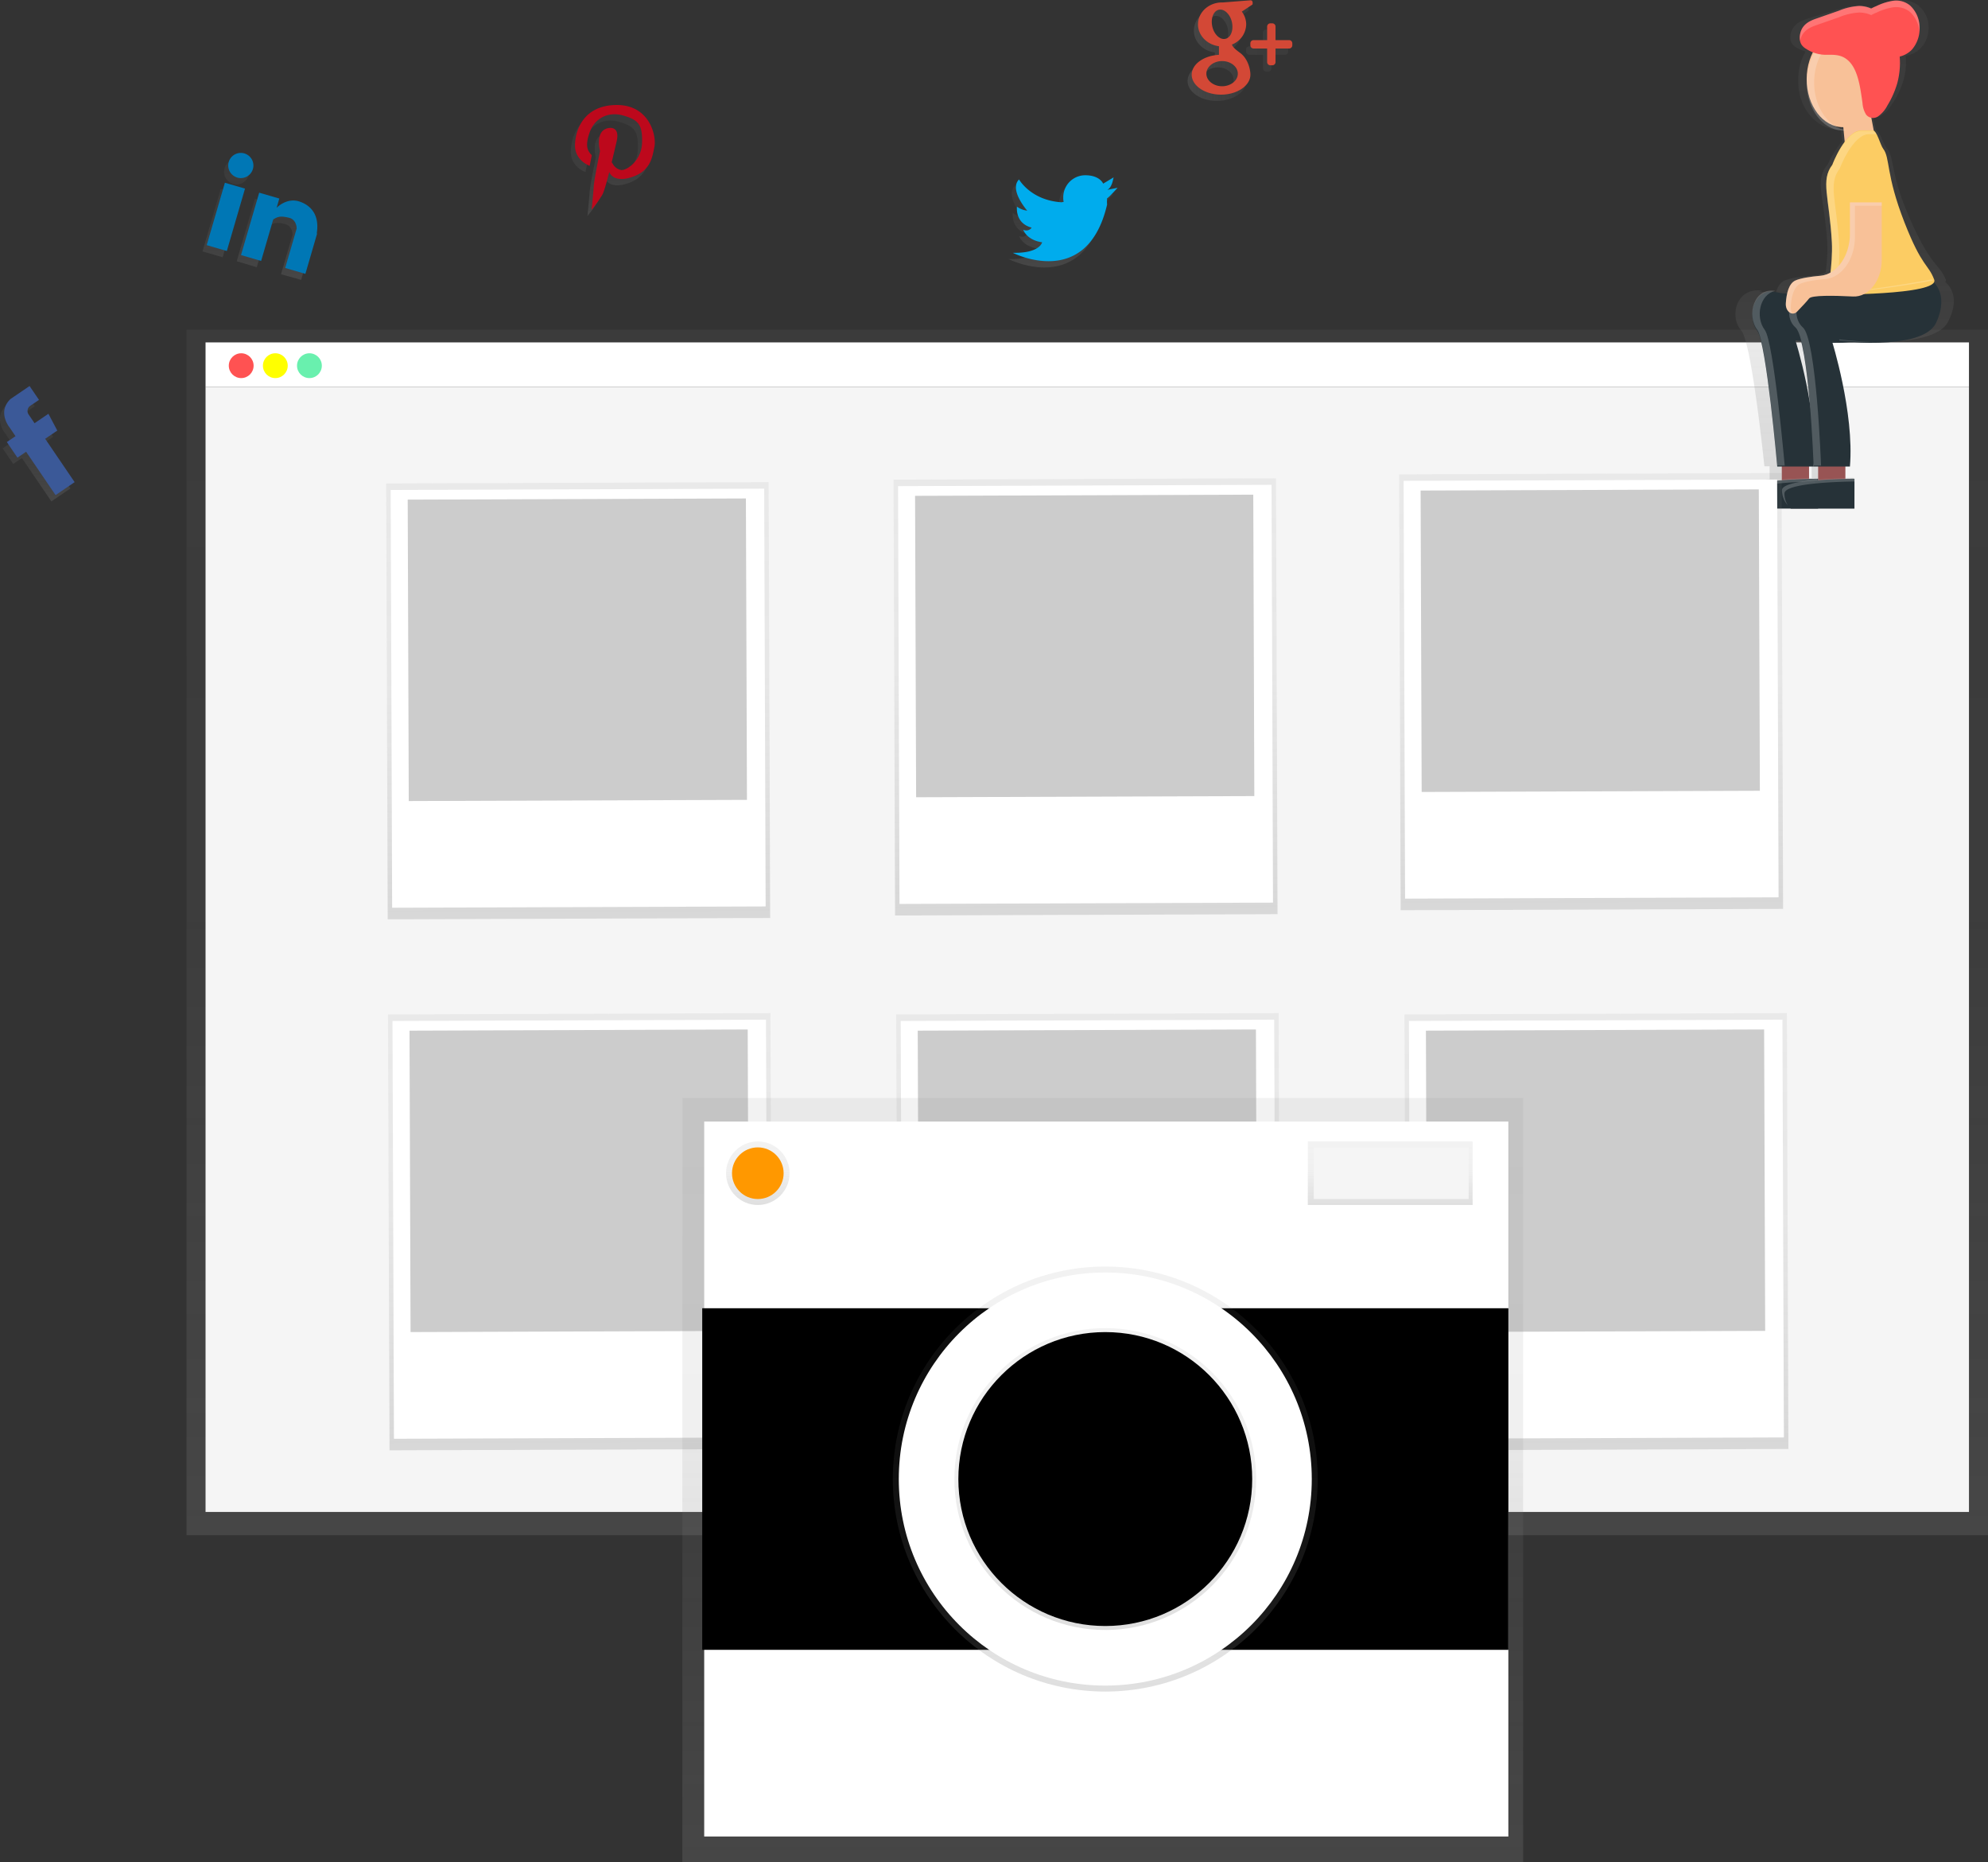 <svg id="895c69d8-87be-4192-887b-b9760f5fc65d" data-name="Layer 1" xmlns="http://www.w3.org/2000/svg" xmlns:xlink="http://www.w3.org/1999/xlink" width="777.21" height="727.86" viewBox="0 0 777.21 727.86"><rect x="0" y="0" width="777.21" height="727.86" fill="#333333" stroke="none"/><defs><linearGradient id="162af490-344a-43d2-868f-e2d375e78928" x1="425.06" y1="600.05" x2="425.06" y2="128.87" gradientUnits="userSpaceOnUse"><stop offset="0" stop-color="gray" stop-opacity="0.25"/><stop offset="0.54" stop-color="gray" stop-opacity="0.12"/><stop offset="1" stop-color="gray" stop-opacity="0.1"/></linearGradient><linearGradient id="cd333915-18a2-41bb-84e7-969423cc6509" x1="258.38" y1="294.87" x2="258.38" y2="252.24" xlink:href="#162af490-344a-43d2-868f-e2d375e78928"/><linearGradient id="3bc77771-41d7-4cfb-a8ab-2b296e6cb456" x1="659.41" y1="203.43" x2="659.41" y2="169.83" xlink:href="#162af490-344a-43d2-868f-e2d375e78928"/><linearGradient id="89202326-e19a-43be-8be7-b4f2bb732d86" x1="345.38" y1="208.38" x2="345.38" y2="161.13" xlink:href="#162af490-344a-43d2-868f-e2d375e78928"/><linearGradient id="43906a67-8705-4c83-b97d-76216b252165" x1="483.32" y1="183.35" x2="483.32" y2="142.38" xlink:href="#162af490-344a-43d2-868f-e2d375e78928"/><linearGradient id="261008f7-0041-41fb-b56a-8539a53b2afe" x1="708.87" y1="119.9" x2="748.2" y2="119.9" xlink:href="#162af490-344a-43d2-868f-e2d375e78928"/><linearGradient id="ab0efae6-0bd2-4a14-9ba9-bd41b41698aa" x1="964.11" y1="297.58" x2="964.11" y2="98.89" xlink:href="#162af490-344a-43d2-868f-e2d375e78928"/><linearGradient id="94d1e193-2c6b-46d4-b37d-7a903e0b29da" x1="463.31" y1="448" x2="463.31" y2="277.64" gradientTransform="translate(8.03 217.52)" xlink:href="#162af490-344a-43d2-868f-e2d375e78928"/><linearGradient id="3a29d9b6-8e61-4496-a6b5-5d679eb163f7" x1="661.99" y1="448.69" x2="661.99" y2="278.33" gradientTransform="translate(8.03 216.83)" xlink:href="#162af490-344a-43d2-868f-e2d375e78928"/><linearGradient id="b72660a5-d964-4b97-8da5-9d342e2aedd1" x1="860.68" y1="449.38" x2="860.68" y2="279.02" gradientTransform="translate(8.03 216.15)" xlink:href="#162af490-344a-43d2-868f-e2d375e78928"/><linearGradient id="3a01118b-2985-4be0-b440-2f096e175d1e" x1="463.33" y1="240.45" x2="463.33" y2="70.09" gradientTransform="translate(7.31 217.52)" xlink:href="#162af490-344a-43d2-868f-e2d375e78928"/><linearGradient id="709a1cf8-cfb3-4f81-afc1-9e781697792d" x1="859.34" y1="238.27" x2="859.34" y2="67.91" gradientTransform="translate(7.3 216.15)" xlink:href="#162af490-344a-43d2-868f-e2d375e78928"/><linearGradient id="7d15d707-8f67-4e66-8d49-1c2771fce49c" x1="661.68" y1="239.65" x2="661.68" y2="69.29" gradientTransform="translate(7.31 216.84)" xlink:href="#162af490-344a-43d2-868f-e2d375e78928"/><linearGradient id="bc3ac81e-e376-4546-b1a7-de8dd566bde2" x1="431.12" y1="727.86" x2="431.12" y2="429.15" xlink:href="#162af490-344a-43d2-868f-e2d375e78928"/><linearGradient id="54f2380e-aa08-4cab-b2db-70f5d4ca6305" x1="296.27" y1="470.97" x2="296.27" y2="446.14" xlink:href="#162af490-344a-43d2-868f-e2d375e78928"/><linearGradient id="6a27cddf-db9d-4050-9f4d-1fd9e794acb5" x1="543.51" y1="470.97" x2="543.51" y2="446.14" xlink:href="#162af490-344a-43d2-868f-e2d375e78928"/><linearGradient id="60689c16-abac-4c9a-af50-67b87b3c402d" x1="432.11" y1="661.16" x2="432.11" y2="495.04" xlink:href="#162af490-344a-43d2-868f-e2d375e78928"/><linearGradient id="20aac6d0-8ce9-4ca1-bfa8-28c9e4d79ce9" x1="432.11" y1="637.09" x2="432.11" y2="519.1" xlink:href="#162af490-344a-43d2-868f-e2d375e78928"/></defs><title>photo sharing_1</title><rect x="72.92" y="128.87" width="704.29" height="471.18" fill="url(#162af490-344a-43d2-868f-e2d375e78928)"/><rect x="80.36" y="133.83" width="689.41" height="17.36" fill="#fff"/><rect x="80.36" y="151.19" width="689.41" height="439.77" fill="#f5f5f5"/><circle cx="94.3" cy="142.93" r="4.85" fill="#ff5252"/><circle cx="107.64" cy="142.93" r="4.85" fill="#ff0"/><circle cx="120.97" cy="142.93" r="4.85" fill="#69f0ae"/><path d="M254.18,263.38l2.3,3.39,5.42-3.69,3.47,6.56-4.74,3.22,11.52,16.94-7.45,5.07-11.52-16.94-3.39,2.3-4.15-6.1,3.39-2.3-2.3-3.39s-5-6,.35-11.14l7.45-5.07,3.69,5.42-3.39,2.3A2.41,2.41,0,0,0,254.18,263.38Z" transform="translate(-244.61 -98.89)" fill="url(#cd333915-18a2-41bb-84e7-969423cc6509)"/><path d="M255.82,260.92l2.3,3.39,5.42-3.69,3.47,6.56-4.74,3.22,11.52,16.94-7.45,5.07-11.52-16.94-3.39,2.3-4.15-6.1,3.39-2.3-2.3-3.39s-5-6,.35-11.14l7.45-5.07,3.69,5.42-3.39,2.3A2.41,2.41,0,0,0,255.82,260.92Z" transform="translate(-244.61 -98.89)" fill="#3b5998"/><path d="M675.79,175.56l4.1-.82s-3.44,3.85-4.1,4.1h0a16.48,16.48,0,0,0,0,2.46c-7.87,33.76-36.87,18.85-36.87,18.85,10.57.25,11.47-4.1,11.47-4.1-6.15-.9-7.37-4.92-7.37-4.92a2.53,2.53,0,0,0,3.28-.82c-6.64-1.72-5.74-8.19-5.74-8.19a8.52,8.52,0,0,0,4,1.56c-.74-.9-7-8.36-3.2-12.21,0,0,4.59,8.19,16.63,8.93l.82-.16a6.43,6.43,0,0,1-.16-1.8,8.6,8.6,0,0,1,8.6-8.6c5.74,0,7,3.28,7,3.28l4.1-2.46C678.25,170.65,677.84,174.74,675.79,175.56Z" transform="translate(-244.61 -98.89)" fill="url(#3bc77771-41d7-4cfb-a8ab-2b296e6cb456)"/><path d="M677.43,173.11l4.1-.82s-3.44,3.85-4.1,4.1h0a16.48,16.48,0,0,0,0,2.46c-7.87,33.76-36.87,18.85-36.87,18.85,10.57.25,11.47-4.1,11.47-4.1-6.15-.9-7.37-4.92-7.37-4.92a2.53,2.53,0,0,0,3.28-.82c-6.64-1.72-5.74-8.19-5.74-8.19a8.52,8.52,0,0,0,4,1.56c-.74-.9-7-8.36-3.2-12.21,0,0,4.59,8.19,16.63,8.93l.82-.16a6.43,6.43,0,0,1-.16-1.8,8.6,8.6,0,0,1,8.6-8.6c5.74,0,7,3.28,7,3.28l4.1-2.46C679.89,168.19,679.48,172.29,677.43,173.11Z" transform="translate(-244.61 -98.89)" fill="#00aced"/><path d="M354.46,206.09,359,190.67s.07-3.48-3-4.21-4.27-.56-6.17.68L345,203.34,337.16,201l7.11-24.39,7.87,2.29-1.05,3.62s4.06-4.28,9.22-2.35c4.79,1.74,7.53,5.78,6.46,12.38l.16,0-4.59,15.73Zm-18.72-35.33a4.92,4.92,0,1,1,6.1-3.34A4.93,4.93,0,0,1,335.74,170.76Zm-4.09,28.68-7.87-2.29,7.11-24.39,7.87,2.29Z" transform="translate(-244.61 -98.89)" fill="url(#89202326-e19a-43be-8be7-b4f2bb732d86)"/><path d="M356.1,203.63l4.49-15.42s.07-3.48-3-4.21-4.27-.56-6.17.68l-4.72,16.2-7.87-2.29,7.11-24.39,7.87,2.29-1.05,3.62s4.06-4.28,9.22-2.35c4.79,1.74,7.53,5.78,6.46,12.38l.16,0L364,205.93Zm-18.72-35.33a4.92,4.92,0,1,1,6.1-3.34A4.93,4.93,0,0,1,337.38,168.31ZM333.29,197l-7.87-2.29,7.11-24.39,7.87,2.29Z" transform="translate(-244.61 -98.89)" fill="#0077b5"/><path d="M498.81,158.77c-.9,4.34-1.56,10.24-10.65,12.29,0,0-5.33,1.39-7-2.46-1.07,4.18-2.13,8-2.79,9a51.14,51.14,0,0,1-4.1,5.74s.74-7.37.82-9c.08-2.54,2.46-13.93,2.46-13.93s-2.21-8,3.28-9c0,0,4.51-1.07,3.28,4.92,0,0-.9,3.93-2,8.44l.41.57a4.61,4.61,0,0,0,3.28,2.46c2.21.25,8-3.69,8.19-10.65s-1.31-8.93-7.37-10.65-11.23,1.23-13.11,6.55c-2.13,6.06-.41,7.54.82,9l-.82,4.1s-5.9-2-5.74-8.19,3.69-15.57,16.39-15.57S499.71,154.34,498.81,158.77Z" transform="translate(-244.61 -98.89)" fill="url(#43906a67-8705-4c83-b97d-76216b252165)"/><path d="M500.45,156.31c-.9,4.34-1.56,10.24-10.65,12.29,0,0-5.33,1.39-7-2.46-1.07,4.18-2.13,8-2.79,9a51.14,51.14,0,0,1-4.1,5.74s.74-7.37.82-9c.08-2.54,2.46-13.93,2.46-13.93s-2.21-8,3.28-9c0,0,4.51-1.07,3.28,4.92,0,0-.9,3.93-2,8.44l.41.57a4.61,4.61,0,0,0,3.28,2.46c2.21.25,8-3.69,8.19-10.65s-1.31-8.93-7.37-10.65-11.23,1.23-13.11,6.55c-2.13,6.06-.41,7.54.82,9l-.82,4.1s-5.9-2-5.74-8.19,3.69-15.57,16.39-15.57S501.35,151.88,500.45,156.31Z" transform="translate(-244.61 -98.89)" fill="#bd081c"/><path d="M747,120.31h-5.33v5.33a1.26,1.26,0,0,1-1.23,1.23h-.82a1.26,1.26,0,0,1-1.23-1.23v-5.33H733a1.26,1.26,0,0,1-1.23-1.23v-.82A1.26,1.26,0,0,1,733,117h5.33V111.7a1.26,1.26,0,0,1,1.23-1.23h.82a1.26,1.26,0,0,1,1.23,1.23V117H747a1.26,1.26,0,0,1,1.23,1.23v.82A1.26,1.26,0,0,1,747,120.31Zm-18.52-14.42a8.2,8.2,0,0,1,1.72,5,8.66,8.66,0,0,1-5.57,7.87c.25.82,1.07,1.72,3.11,3.2,3.93,2.87,4.1,8.19,4.1,8.19h0v.41c0,4.26-5.16,7.78-11.47,7.78s-11.47-3.52-11.47-7.78c0-4.1,4.67-7.46,10.65-7.78V119.4c-4.59-.57-8.19-4.18-8.19-8.52,0-4.75,4.18-8.6,9.42-8.6h.41s9.42-.74,10.65-.82.82,1.64.82,1.64ZM714.6,130.14c0,2.7,2.79,4.92,6.15,4.92s6.15-2.21,6.15-4.92-2.79-4.92-6.15-4.92S714.6,127.43,714.6,130.14Zm10-20.07c-.66-3.11-2.95-5.33-5.08-4.92s-3.28,3.36-2.62,6.47,2.95,5.33,5.08,4.92S725.26,113.26,724.6,110.06Z" transform="translate(-244.61 -98.89)" fill="url(#261008f7-0041-41fb-b56a-8539a53b2afe)"/><path d="M748.61,117.85h-5.33v5.33a1.26,1.26,0,0,1-1.23,1.23h-.82a1.26,1.26,0,0,1-1.23-1.23v-5.33h-5.33a1.26,1.26,0,0,1-1.23-1.23v-.82a1.26,1.26,0,0,1,1.23-1.23H740v-5.33a1.26,1.26,0,0,1,1.23-1.23h.82a1.26,1.26,0,0,1,1.23,1.23v5.33h5.33a1.26,1.26,0,0,1,1.23,1.23v.82A1.26,1.26,0,0,1,748.61,117.85Zm-18.52-14.42a8.2,8.2,0,0,1,1.72,5,8.66,8.66,0,0,1-5.57,7.87c.25.82,1.07,1.72,3.11,3.2,3.93,2.87,4.1,8.19,4.1,8.19h0v.41c0,4.26-5.16,7.78-11.47,7.78s-11.47-3.52-11.47-7.78c0-4.1,4.67-7.46,10.65-7.78v-3.36c-4.59-.57-8.19-4.18-8.19-8.52,0-4.75,4.18-8.6,9.42-8.6h.41s9.42-.74,10.65-.82.82,1.64.82,1.64Zm-13.85,24.25c0,2.7,2.79,4.92,6.15,4.92s6.15-2.21,6.15-4.92-2.79-4.92-6.15-4.92S716.24,125,716.24,127.68Zm10-20.07c-.66-3.11-2.95-5.33-5.08-4.92s-3.28,3.36-2.62,6.47,2.95,5.33,5.08,4.92S726.9,110.8,726.24,107.61Z" transform="translate(-244.61 -98.89)" fill="#d34836"/><path d="M1005.13,209.09a1.08,1.08,0,0,0,.11-1.11c-2.7-6.2-5.41-4.65-13.41-22.37-8.51-18.85-6.39-25.16-9.58-28.76-1.28-1.44-2.55-6.25-4.26-7.09l-1.11-5.08a5.06,5.06,0,0,0,2.93-.52,12.58,12.58,0,0,0,4.29-4.32,34.16,34.16,0,0,0,4.38-8.53,26.27,26.27,0,0,0,1.27-7h0c0-.34,0-.68,0-1h0c0-.85,0-1.7-.09-2.54a11.84,11.84,0,0,0,5.43-2.63,11.31,11.31,0,0,0,3.45-7.09h0c0-.28.06-.55.07-.83s0-.66,0-1a11.18,11.18,0,0,0-4.34-8.44,11,11,0,0,0-7.55-1.8,29.42,29.42,0,0,0-7.61,2.1,24.3,24.3,0,0,0-2.35.94,15.45,15.45,0,0,0-5.51-1,31.36,31.36,0,0,0-9,1.83l-9.93,3c-2.2.67-4.49,1.41-6.14,3.22a5.77,5.77,0,0,0-.51.67l-.16.26c-.09.16-.18.32-.27.48l-.16.35c-.06.13-.11.27-.16.41s-.11.3-.15.45v0a6.49,6.49,0,0,0-.23,1.44v0a5.57,5.57,0,0,0,0,.69V114a4.24,4.24,0,0,0,.76,2.11,6.08,6.08,0,0,0,2.18,1.68,22,22,0,0,0,3,1.31,20.66,20.66,0,0,0-2.83,10.54c0,.22,0,.43,0,.64s0,.42,0,.64c0,10.38,7.34,18.79,16.4,18.79l.27,0,.48,4.41a39.5,39.5,0,0,0-5.6,9,10.8,10.8,0,0,0-2.74,7.75c-.05,4.91,1.81,11.53,2.51,22.76,0,.78.07,1.59.07,2.42a76.18,76.18,0,0,1-.67,9.26c-.18.09-.36.19-.54.27a12.91,12.91,0,0,1-1.3.47,12.65,12.65,0,0,1-2.74.52l-1.64.14c-1.64.15-3.24.33-4.7.56a25.28,25.28,0,0,0-4.88,1.14,5,5,0,0,0-2.3,1.83,7.64,7.64,0,0,0-.64,1.07q-.14.29-.27.59a12.1,12.1,0,0,0-.44,1.27c0,.13-.07.26-.1.39a24.19,24.19,0,0,1-4.45-.46,12.08,12.08,0,0,0-2.11-.29,8.5,8.5,0,0,1,1.21-.3c-6.67-1-10.42,4-10.37,9a9.6,9.6,0,0,0,2.3,6.64c4.06,4.65,9,53,9,53h2.05v5.08c-8.31.58-16.72,1.75-16.72,4.13a8.13,8.13,0,0,0,2.65,5.91c-.12-.17-.24-.35-.35-.53a9.13,9.13,0,0,0,2.12,1.85h45.1V286.94h.07v-1.29s-1.64,0-4.17.05v-4.56h2.05c1.83-18.9-6.16-43.41-7.88-48.4,2.81,0,5.77,0,8.7-.23,12.44.64,33.82.48,38.12-7.74C1010.94,215.69,1007.1,210.82,1005.13,209.09Zm-62.5,22.73s.94.11,2.54.25c1.7,5.53,2.95,14.62,3.83,23.48A172.85,172.85,0,0,0,942.63,231.82ZM960.68,148a14.45,14.45,0,0,0,3.43.42h.13l.1.94A14.83,14.83,0,0,1,960.68,148Zm-7.81,137.85h-.32v-.19s-1.47,0-3.78,0v-4.56h4.1Z" transform="translate(-244.61 -98.89)" fill="url(#ab0efae6-0bd2-4a14-9ba9-bd41b41698aa)"/><rect x="696.59" y="177.7" width="10.66" height="11.74" fill="#985454"/><rect x="710.8" y="177.7" width="10.66" height="11.74" fill="#985454"/><ellipse cx="720.53" cy="30.93" rx="14.21" ry="18.78" fill="#f8c198"/><polygon points="733.85 57.93 721.42 57.93 719.64 39.15 730.3 39.15 733.85 57.93" fill="#f8c198"/><path d="M985.61,208.51s7.1,4.69,1.78,16.43-40.85,7-40.85,7,8.88,28.17,7.1,49.3H939.43s-4.26-48.35-7.78-53c-4.53-6-1.1-17.43,7.78-15.08S985.61,208.51,985.61,208.51Z" transform="translate(-244.61 -98.89)" fill="#263238"/><g opacity="0.2"><path d="M949.44,231.57a131.26,131.26,0,0,0,13.88.92,130.82,130.82,0,0,1-13.78-.59Z" transform="translate(-244.61 -98.89)" fill="#fff"/><path d="M946.34,213.24c13.87-.35,39.27-5.15,39.27-5.15a5.29,5.29,0,0,1,.54.43C978.91,209.82,957,213.57,946.34,213.24Z" transform="translate(-244.61 -98.89)" fill="#fff"/><path d="M938.64,212.61c-6,1.21-7.92,10.19-4.08,15.25,3.51,4.65,7.78,53,7.78,53h-2.91s-4.26-48.35-7.78-53C927.26,222.06,930.35,211.12,938.64,212.61Z" transform="translate(-244.61 -98.89)" fill="#fff"/></g><path d="M955.41,286S927,286,927,290.67a8.79,8.79,0,0,0,3.55,7h24.86Z" transform="translate(-244.61 -98.89)" fill="#263238"/><path d="M955.13,285.8v1.29c-4.95.05-27.45.51-27.45,4.69A8.58,8.58,0,0,0,929,296.4a8.69,8.69,0,0,1-2.3-5.91C926.72,285.8,955.13,285.8,955.13,285.8Z" transform="translate(-244.61 -98.89)" fill="#fff" opacity="0.2"/><path d="M999.81,208.51s7.1,4.69,1.78,16.43-40.85,7-40.85,7,8.88,28.17,7.1,49.3H953.64s-1.78-49.3-7.1-54-1.78-16.43,7.1-14.08S999.81,208.51,999.81,208.51Z" transform="translate(-244.61 -98.89)" fill="#263238"/><path d="M969.62,286s-28.42,0-28.42,4.69a8.79,8.79,0,0,0,3.55,7h24.86Z" transform="translate(-244.61 -98.89)" fill="#263238"/><path d="M972.41,149.83h4.32c1.7,0,2.92,5.65,4.13,7.23,2.76,3.6.93,9.91,8.3,28.75,6.93,17.71,9.27,16.16,11.62,22.36S959,214.07,959,214.07s2.25-11.86,1.78-20.56c-1-17.87-4.49-24.07.2-30.26C960.94,163.25,966,149.83,972.41,149.83Z" transform="translate(-244.61 -98.89)" fill="#fccc63"/><path d="M965.14,112.33a10.91,10.91,0,0,1,1.46.1c-7.16,1-12.75,9-12.75,18.68s5.59,17.72,12.75,18.68a10.91,10.91,0,0,1-1.46.1c-7.85,0-14.21-8.41-14.21-18.78S957.3,112.33,965.14,112.33Z" transform="translate(-244.61 -98.89)" fill="#fff" opacity="0.2"/><path d="M949.65,109.28c1.42-1.8,3.41-2.54,5.32-3.21l8.6-3a24,24,0,0,1,7.79-1.83,11.83,11.83,0,0,1,4.77,1,19.49,19.49,0,0,1,2-.94,22.9,22.9,0,0,1,6.59-2.1A8.57,8.57,0,0,1,991.3,101a11.79,11.79,0,0,1,3.76,8.43,12.52,12.52,0,0,1-3.05,8.92A9.77,9.77,0,0,1,987.3,121a30.68,30.68,0,0,1-1,10.57,36.33,36.33,0,0,1-3.79,8.52,11.89,11.89,0,0,1-3.71,4.32,3.47,3.47,0,0,1-4.66-.76,9.8,9.8,0,0,1-1.38-4.45c-.9-6.34-1.8-13.62-6-17-2.6-2.12-5.51-1.91-8.42-1.89a14.11,14.11,0,0,1-7.54-2.28,5.43,5.43,0,0,1-1.88-1.68C947.63,114.31,948.22,111.08,949.65,109.28Z" transform="translate(-244.61 -98.89)" fill="#ff5252"/><g opacity="0.2"><path d="M991.3,103.54a8.57,8.57,0,0,0-6.54-1.79,22.9,22.9,0,0,0-6.59,2.1,19.49,19.49,0,0,0-2,.94,11.83,11.83,0,0,0-4.77-1,24,24,0,0,0-7.79,1.83l-8.6,3c-1.9.67-3.89,1.41-5.32,3.21a7.09,7.09,0,0,0-1.3,3,7.2,7.2,0,0,1,1.3-5.59c1.42-1.8,3.41-2.54,5.32-3.21l8.6-3a24,24,0,0,1,7.79-1.83,11.83,11.83,0,0,1,4.77,1,19.49,19.49,0,0,1,2-.94,22.9,22.9,0,0,1,6.59-2.1A8.57,8.57,0,0,1,991.3,101a11.79,11.79,0,0,1,3.76,8.43,13.47,13.47,0,0,1-.07,1.83A11.59,11.59,0,0,0,991.3,103.54Z" transform="translate(-244.61 -98.89)" fill="#fff"/><path d="M987.38,123.5c0,.34,0,.68,0,1,0-.33,0-.67-.05-1Z" transform="translate(-244.61 -98.89)" fill="#fff"/></g><path d="M960.74,193.74c-1-17.87-4.49-24.07.2-30.26,0,0,5-13.42,11.47-13.42h4.32c.51,0,1,.52,1.42,1.28h-2.83c-6.44,0-11.47,13.42-11.47,13.42-4.69,6.19-1.17,12.39-.2,30.26.38,7-1,16-1.55,19.27H959S961.21,202.44,960.74,193.74Z" transform="translate(-244.61 -98.89)" fill="#fff" opacity="0.2"/><rect x="965.8" y="168.01" width="15.52" height="14.11" transform="translate(1702.52 251.24) rotate(-180)" fill="#fccc63"/><g opacity="0.2"><path d="M960.54,213.24c13.87-.35,39.27-5.15,39.27-5.15a5.29,5.29,0,0,1,.54.43C993.11,209.82,971.16,213.57,960.54,213.24Z" transform="translate(-244.61 -98.89)" fill="#fff"/><path d="M952.89,212.62c-6.09,1.22-8,10.27-3.44,14.25,5.33,4.69,7.1,54,7.1,54h-2.91s-1.78-49.3-7.1-54C941.36,222.31,944.56,211.11,952.89,212.62Z" transform="translate(-244.61 -98.89)" fill="#fff"/><path d="M963.65,231.57a131.25,131.25,0,0,0,13.88.92,130.82,130.82,0,0,1-13.78-.59Z" transform="translate(-244.61 -98.89)" fill="#fff"/></g><path d="M980.28,178v22.45c0,8.14-5.11,14.65-11.26,14.33-7.5-.39-16.17-.53-17.15.77-.82,1.09-2.79,3.18-4.66,5.12s-4.63,0-4.43-3.22c.24-3.77,1.14-7.79,3.76-8.94,2.12-.93,5.91-1.49,9.72-1.83,6.54-.58,11.59-7.81,11.59-16.47V178Z" transform="translate(-244.61 -98.89)" fill="#f8c198"/><path d="M942.77,217.46c.24-3.77,1.14-7.79,3.76-8.94,2.12-.93,5.91-1.49,9.72-1.83,6.54-.58,11.59-7.81,11.59-16.47V178h12.43v1.28H969.79v12.21c0,8.66-5.06,15.89-11.59,16.47-3.81.34-7.61.9-9.72,1.83-2.63,1.16-3.53,5.17-3.76,8.94a4.42,4.42,0,0,0,.66,2.7C943.92,221.33,942.63,219.69,942.77,217.46Z" transform="translate(-244.61 -98.89)" fill="#fff" opacity="0.2"/><path d="M969.69,285.8v1.29c-4.95.05-27.45.51-27.45,4.69a8.58,8.58,0,0,0,1.33,4.63,8.69,8.69,0,0,1-2.3-5.91C941.27,285.8,969.69,285.8,969.69,285.8Z" transform="translate(-244.61 -98.89)" fill="#fff" opacity="0.2"/><rect x="396.58" y="495.16" width="149.52" height="170.36" transform="translate(-246.62 -97.26) rotate(-0.2)" fill="url(#94d1e193-2c6b-46d4-b37d-7a903e0b29da)"/><rect x="398.32" y="497.71" width="146.02" height="163.3" transform="translate(-246.61 -97.26) rotate(-0.2)" fill="#fff"/><rect id="b2ae9909-950a-48f1-9bb3-12cdfe841228" data-name="&lt;Rectangle&gt;" x="404.9" y="501.52" width="132.22" height="117.81" transform="translate(-246.55 -97.26) rotate(-0.2)" fill="currentColor" opacity="0.2"/><rect x="595.26" y="495.16" width="149.52" height="170.36" transform="translate(-246.62 -96.57) rotate(-0.2)" fill="url(#3a29d9b6-8e61-4496-a6b5-5d679eb163f7)"/><rect x="597.01" y="497.71" width="146.02" height="163.3" transform="translate(-246.61 -96.57) rotate(-0.2)" fill="#fff"/><rect id="7fdfae29-e77a-475e-b3a8-6f398929fc3d" data-name="&lt;Rectangle&gt;" x="603.59" y="501.52" width="132.22" height="117.81" transform="translate(-246.55 -96.57) rotate(-0.2)" fill="currentColor" opacity="0.2"/><rect x="793.95" y="495.16" width="149.52" height="170.36" transform="translate(-246.61 -95.88) rotate(-0.2)" fill="url(#b72660a5-d964-4b97-8da5-9d342e2aedd1)"/><rect x="795.7" y="497.71" width="146.02" height="163.3" transform="translate(-246.61 -95.88) rotate(-0.2)" fill="#fff"/><rect id="6236ce0a-1624-423a-a503-2e1c13798f51" data-name="&lt;Rectangle&gt;" x="802.27" y="501.52" width="132.22" height="117.81" transform="translate(-246.55 -95.88) rotate(-0.2)" fill="currentColor" opacity="0.2"/><rect x="395.88" y="287.61" width="149.52" height="170.36" transform="translate(-245.9 -97.26) rotate(-0.2)" fill="url(#3a01118b-2985-4be0-b440-2f096e175d1e)"/><rect x="397.63" y="290.15" width="146.02" height="163.3" transform="translate(-245.9 -97.26) rotate(-0.2)" fill="#fff"/><rect id="667f5701-fa69-4488-83e8-f16effbd10e8" data-name="&lt;Rectangle&gt;" x="404.2" y="293.96" width="132.22" height="117.81" transform="translate(-245.83 -97.26) rotate(-0.2)" fill="currentColor" opacity="0.2"/><rect x="791.88" y="284.06" width="149.52" height="170.36" transform="translate(-245.88 -95.89) rotate(-0.2)" fill="url(#709a1cf8-cfb3-4f81-afc1-9e781697792d)"/><rect x="793.63" y="286.6" width="146.02" height="163.3" transform="translate(-245.88 -95.89) rotate(-0.2)" fill="#fff"/><rect id="0b67e3b0-1652-4b35-9f46-d1dfe4a7d2ba" data-name="&lt;Rectangle&gt;" x="800.2" y="290.42" width="132.22" height="117.81" transform="translate(-245.82 -95.89) rotate(-0.2)" fill="currentColor" opacity="0.2"/><rect x="594.23" y="286.13" width="149.52" height="170.36" transform="translate(-245.89 -96.58) rotate(-0.2)" fill="url(#7d15d707-8f67-4e66-8d49-1c2771fce49c)"/><rect x="595.98" y="288.67" width="146.02" height="163.3" transform="translate(-245.89 -96.58) rotate(-0.2)" fill="#fff"/><rect id="608afd5a-06ad-4bbe-9290-34659b79a621" data-name="&lt;Rectangle&gt;" x="602.55" y="292.49" width="132.22" height="117.81" transform="translate(-245.82 -96.58) rotate(-0.2)" fill="currentColor" opacity="0.2"/><rect x="266.77" y="429.15" width="328.7" height="298.71" fill="url(#bc3ac81e-e376-4546-b1a7-de8dd566bde2)"/><rect x="275.31" y="438.37" width="314.38" height="279.45" fill="#fff"/><circle cx="296.27" cy="458.56" r="12.42" fill="url(#54f2380e-aa08-4cab-b2db-70f5d4ca6305)"/><circle cx="296.27" cy="458.56" r="10.09" fill="#ff9800"/><rect x="511.29" y="446.14" width="64.43" height="24.84" fill="url(#6a27cddf-db9d-4050-9f4d-1fd9e794acb5)"/><rect x="513.62" y="448.46" width="60.55" height="20.18" fill="#f5f5f5"/><rect x="274.54" y="511.34" width="315.16" height="133.51" fill="currentColor"/><circle cx="432.11" cy="578.1" r="83.06" fill="url(#60689c16-abac-4c9a-af50-67b87b3c402d)"/><circle cx="432.11" cy="578.1" r="80.73" fill="#fff"/><circle cx="432.11" cy="578.1" r="58.99" fill="url(#20aac6d0-8ce9-4ca1-bfa8-28c9e4d79ce9)"/><circle cx="432.11" cy="578.1" r="57.44" fill="currentColor"/><circle cx="432.11" cy="579.65" r="34.15" fill="currentColor"/><circle cx="432.11" cy="579.65" r="34.15" opacity="0.2"/></svg>